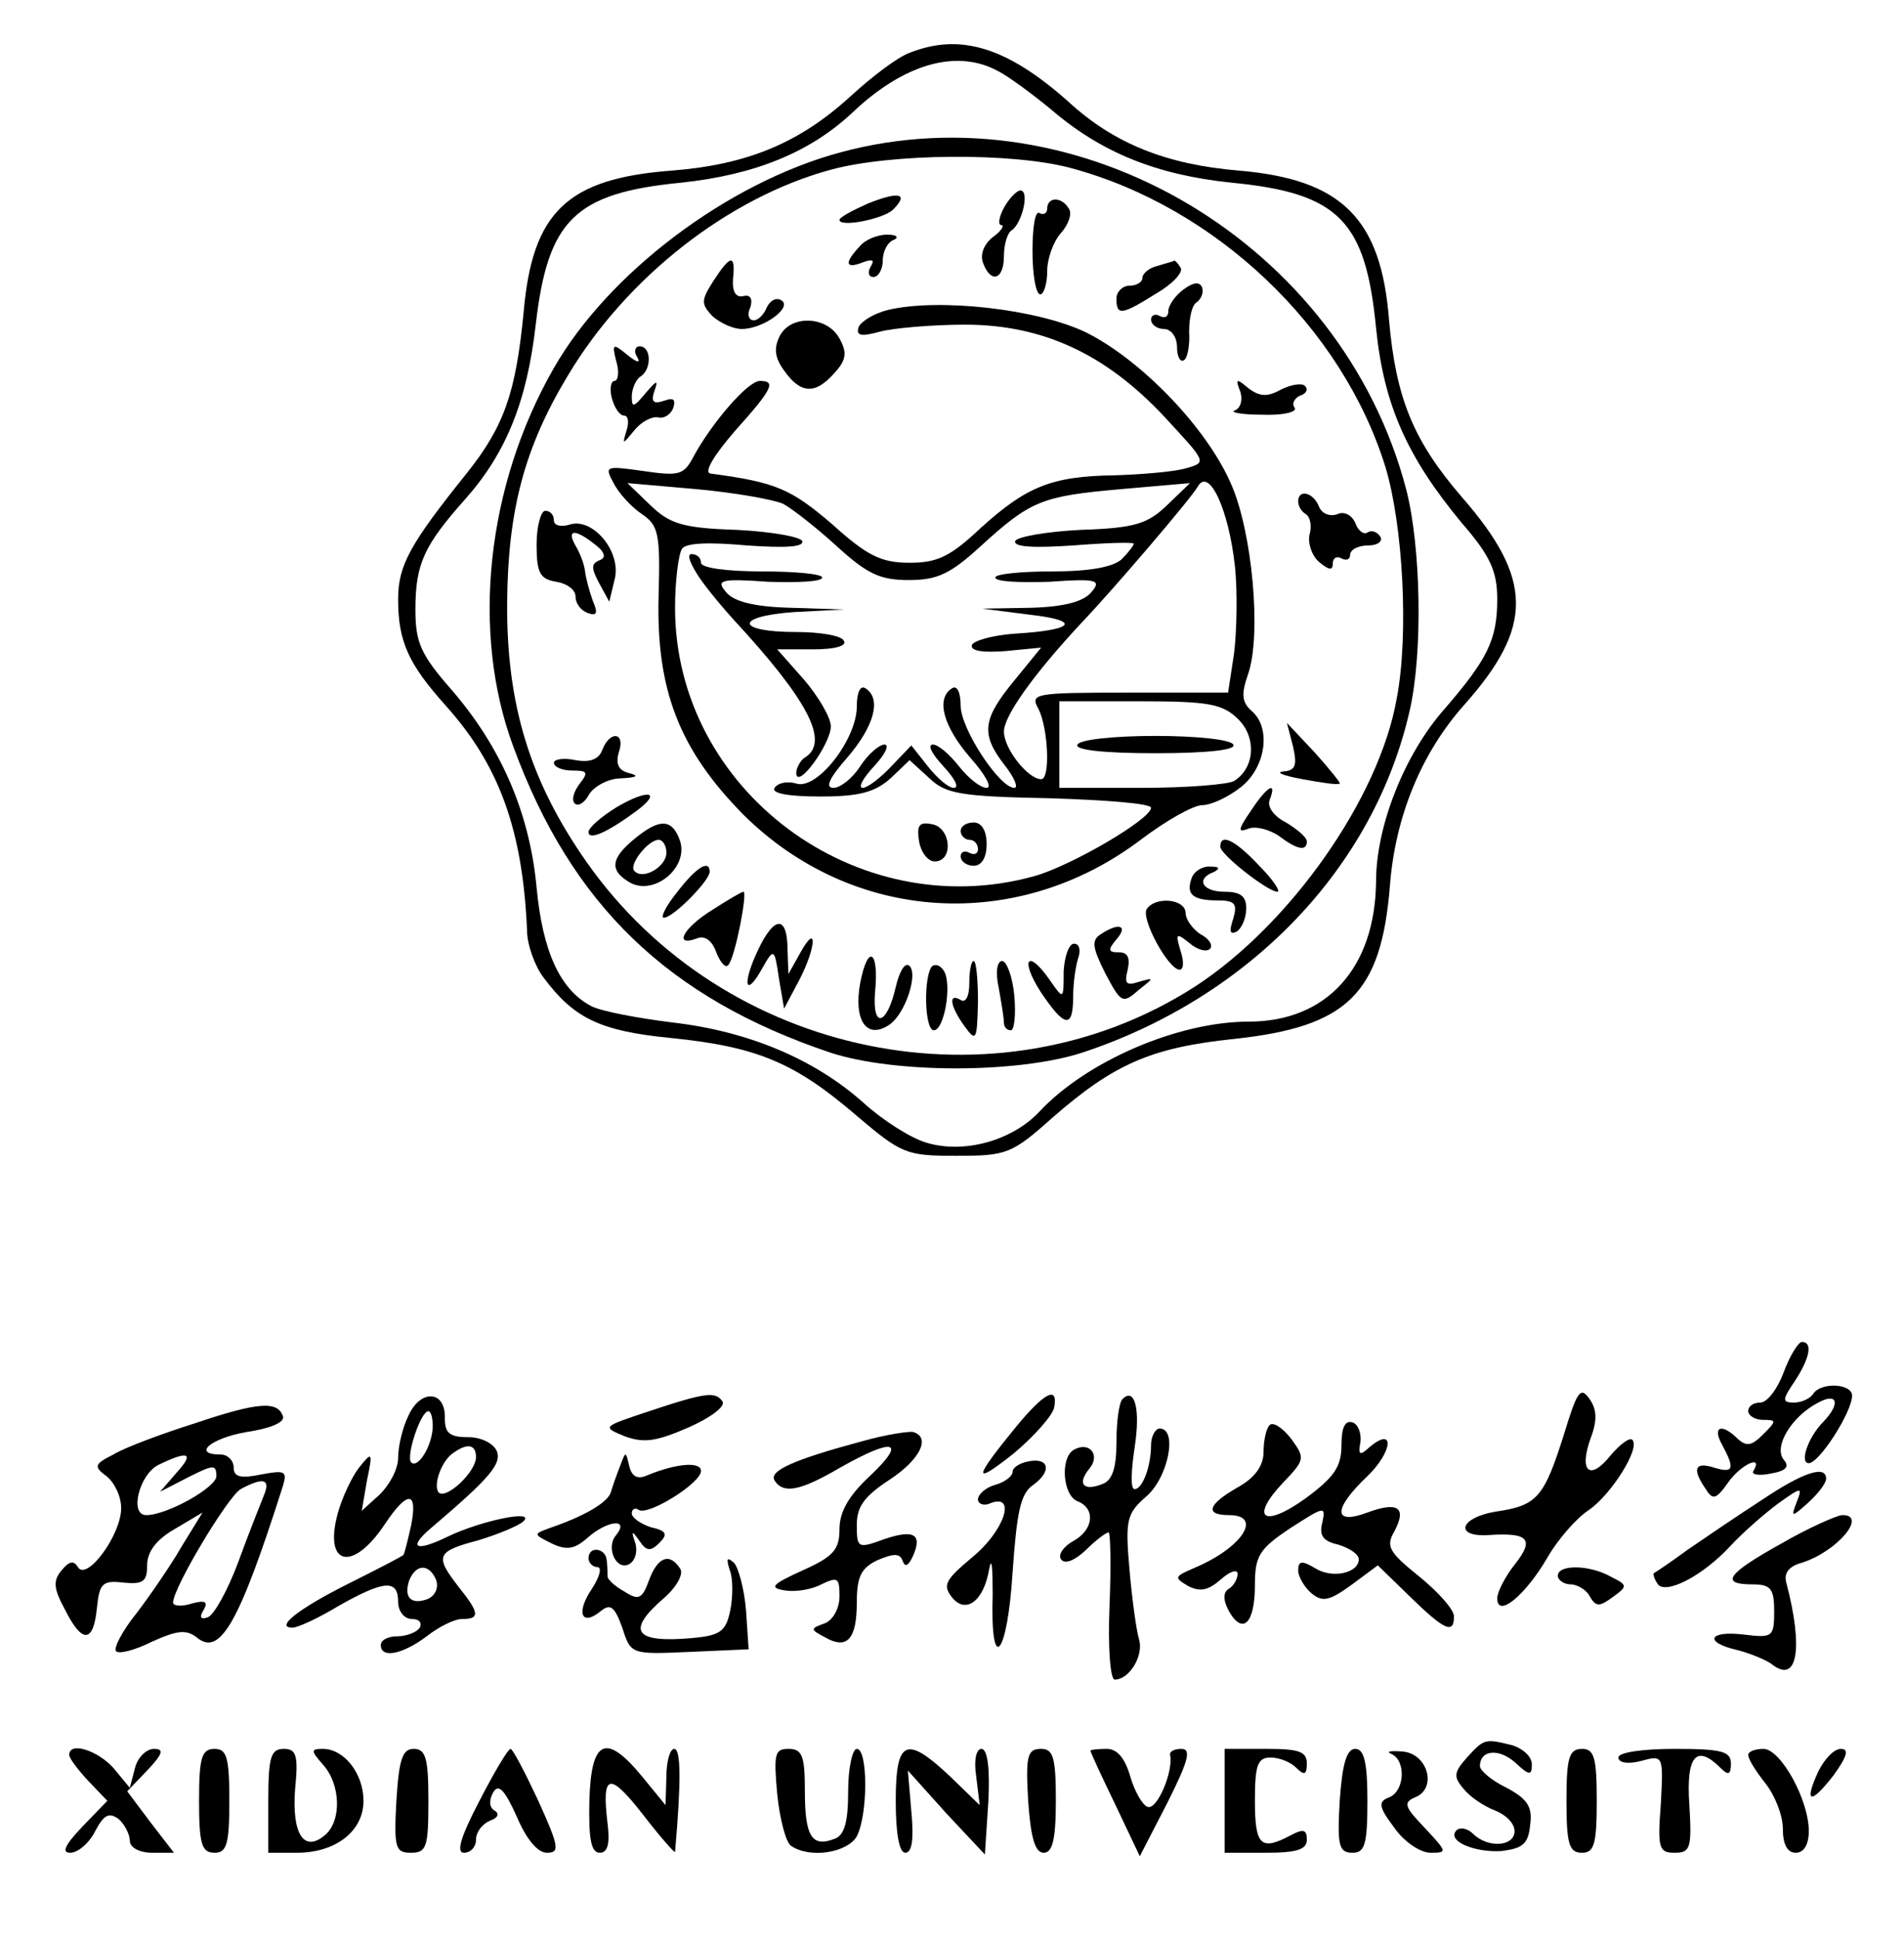 <?xml version="1.0" standalone="no"?>
<!DOCTYPE svg PUBLIC "-//W3C//DTD SVG 20010904//EN"
 "http://www.w3.org/TR/2001/REC-SVG-20010904/DTD/svg10.dtd">
<svg version="1.0" xmlns="http://www.w3.org/2000/svg"
 width="220pt" height="224pt" viewBox="0 0 220 224"
 preserveAspectRatio="xMidYMid meet">
<g transform="translate(0,224) scale(0.1,-0.1)"
fill="#000000" stroke="none">
<path d="M1051 2179 c-14 -5 -44 -28 -68 -50 -59 -54 -119 -79 -206 -86 -122
-9 -162 -48 -172 -164 -9 -92 -22 -131 -66 -186 -65 -81 -79 -106 -79 -145 0
-49 12 -75 55 -123 62 -69 89 -144 94 -260 0 -16 9 -41 19 -54 35 -47 65 -62
148 -70 98 -10 142 -28 213 -89 53 -45 58 -47 116 -47 58 0 64 2 111 44 71 62
114 81 210 91 131 14 170 52 180 177 6 79 36 153 86 209 80 90 80 145 -3 240
-56 65 -76 114 -84 204 -9 118 -55 163 -174 173 -83 7 -144 31 -197 80 -71 63
-125 79 -183 56z m102 -21 c12 -6 39 -26 61 -44 58 -50 122 -76 209 -85 124
-12 155 -44 167 -168 9 -89 36 -149 99 -225 33 -38 41 -56 41 -88 0 -47 -11
-69 -61 -127 -46 -52 -79 -135 -79 -199 -1 -100 -57 -162 -147 -162 -82 0
-188 -46 -242 -104 -31 -33 -86 -49 -130 -36 -18 5 -51 26 -73 46 -57 51 -134
83 -221 93 -40 5 -83 13 -94 19 -36 19 -56 63 -63 137 -8 86 -41 162 -98 228
-36 41 -42 55 -42 93 0 53 10 74 58 128 47 53 71 113 81 201 14 121 45 152
168 164 85 9 149 35 198 81 59 56 120 74 168 48z"/>
<path d="M971 2064 c-130 -35 -268 -139 -331 -249 -78 -136 -96 -305 -47 -437
67 -183 179 -291 367 -354 74 -24 215 -24 290 0 194 64 338 214 379 396 15 66
13 187 -4 254 -74 284 -377 465 -654 390z m266 -18 c168 -45 314 -184 364
-346 20 -67 27 -192 13 -266 -20 -116 -124 -263 -234 -334 -228 -146 -543 -82
-702 144 -66 94 -93 183 -92 301 1 106 20 178 70 261 68 114 186 206 304 238
70 19 210 20 277 2z"/>
<path d="M1003 2005 c-18 -8 -33 -16 -33 -19 0 -9 51 1 62 12 19 19 6 21 -29
7z"/>
<path d="M1160 2000 c-6 -11 -7 -20 -3 -20 4 0 0 -7 -10 -14 -10 -8 -15 -20
-11 -30 9 -24 24 -19 24 8 0 14 4 27 9 30 12 8 21 46 10 46 -4 0 -13 -9 -19
-20z"/>
<path d="M1210 1999 c0 -5 -4 -8 -9 -5 -5 3 -8 -17 -8 -44 0 -28 4 -50 9 -50
4 0 8 12 8 27 0 14 7 34 16 44 9 10 13 23 9 28 -8 14 -25 14 -25 0z"/>
<path d="M993 1955 c-18 -19 -16 -26 4 -18 11 4 14 3 9 -5 -4 -7 -2 -12 3 -12
6 0 11 9 11 19 0 11 6 22 13 24 6 3 3 6 -8 6 -11 0 -26 -6 -32 -14z"/>
<path d="M824 1915 c-14 -22 -14 -26 -1 -40 9 -8 24 -15 34 -15 25 0 59 25 46
33 -6 4 -13 0 -17 -8 -3 -8 -10 -15 -15 -15 -6 0 -8 7 -4 15 3 10 0 15 -8 13
-9 -2 -13 5 -12 20 3 29 -3 28 -23 -3z"/>
<path d="M1338 1933 c-10 -2 -18 -9 -18 -14 0 -5 -7 -9 -15 -9 -8 0 -15 -7
-15 -15 0 -20 6 -19 46 6 19 11 32 25 28 30 -3 5 -6 8 -7 8 -1 -1 -10 -3 -19
-6z"/>
<path d="M1368 1906 c-10 -7 -18 -19 -18 -25 0 -7 -4 -9 -10 -6 -5 3 -10 1
-10 -4 0 -6 7 -11 15 -11 8 0 15 -9 15 -21 0 -11 4 -18 8 -15 4 2 7 17 6 33 0
15 3 31 9 34 5 4 8 11 6 17 -3 7 -10 6 -21 -2z"/>
<path d="M1026 1882 c-16 -4 -31 -13 -34 -20 -3 -10 3 -11 25 -5 15 4 60 8 98
8 90 0 163 -34 231 -107 48 -52 49 -52 24 -59 -14 -4 -51 -7 -82 -8 -73 -1
-102 -13 -155 -61 -35 -33 -50 -40 -82 -40 -33 0 -49 8 -90 45 -47 40 -64 48
-140 58 -8 1 3 20 28 49 44 49 48 58 29 58 -14 0 -56 -49 -77 -88 -11 -21 -17
-22 -58 -16 -43 6 -45 6 -34 -14 6 -12 21 -28 33 -36 19 -13 21 -23 19 -94 -3
-109 24 -178 98 -253 126 -125 316 -137 459 -29 29 22 61 40 71 40 10 0 30 9
45 21 29 23 35 69 12 88 -11 10 -12 19 -4 42 16 45 5 166 -20 221 -28 64 -103
142 -167 174 -56 27 -170 40 -229 26z m401 -297 c3 -29 2 -74 -1 -99 l-7 -46
-115 0 c-110 0 -114 -1 -104 -19 11 -22 14 -81 3 -81 -15 0 -43 35 -43 55 0
18 34 66 90 126 38 40 126 143 134 157 13 23 36 -27 43 -93z m-522 73 c11 -6
39 -28 62 -49 35 -32 50 -39 83 -39 33 0 48 7 83 39 58 53 71 58 162 66 l80 7
-27 -26 c-22 -21 -37 -26 -99 -28 -40 -2 -74 -8 -76 -13 -2 -7 22 -8 67 -5 38
3 70 4 70 2 0 -2 -6 -10 -14 -18 -10 -9 -37 -14 -80 -14 -36 0 -66 -3 -66 -7
0 -5 28 -6 62 -5 56 4 61 2 49 -12 -9 -11 -32 -17 -70 -18 l-56 -1 55 -7 c61
-7 51 -18 -19 -22 -25 -2 -46 -8 -48 -13 -2 -7 13 -9 39 -7 l41 4 -31 -38
c-37 -45 -39 -62 -11 -98 11 -14 16 -26 11 -26 -17 0 -62 68 -62 95 0 15 -4
24 -10 20 -19 -12 -10 -44 21 -80 17 -19 26 -35 19 -35 -7 0 -21 11 -32 25
-11 14 -24 25 -30 25 -7 0 -1 -11 12 -25 13 -14 19 -25 12 -25 -6 0 -19 11
-30 25 l-19 24 -23 -24 c-13 -14 -28 -25 -33 -25 -6 0 0 11 13 25 13 14 18 25
12 25 -6 0 -19 -11 -28 -25 -9 -14 -23 -25 -31 -25 -10 0 -5 11 16 35 31 36
40 68 21 80 -6 4 -10 -5 -10 -21 0 -38 -46 -97 -70 -89 -10 3 -21 1 -25 -5 -4
-6 14 -10 53 -10 45 0 63 5 81 21 l22 21 23 -21 c19 -18 36 -21 139 -23 64 -2
117 -6 117 -11 0 -13 -92 -67 -135 -79 -206 -57 -415 100 -415 310 0 31 4 62
8 68 4 7 31 8 75 4 44 -3 66 -2 64 5 -2 5 -36 11 -76 13 -62 2 -77 7 -99 28
l-27 26 80 -7 c44 -4 89 -12 100 -17z m526 -249 c21 -21 19 -56 -5 -71 -6 -4
-54 -8 -107 -8 l-95 0 0 50 0 50 93 0 c80 0 96 -3 114 -21z"/>
<path d="M808 1573 c11 -16 29 -37 39 -48 87 -94 112 -142 83 -160 -5 -3 -10
-12 -10 -18 1 -20 40 34 40 54 0 10 -14 34 -31 54 l-31 35 42 0 c25 0 39 4 35
10 -3 6 -28 10 -55 10 -70 0 -72 18 -3 23 l58 3 -61 2 c-42 1 -66 7 -75 18
-12 14 -7 16 49 12 34 -1 62 0 62 5 0 4 -31 7 -70 7 -40 0 -70 4 -70 10 0 6
-5 10 -11 10 -6 0 -1 -12 9 -27z"/>
<path d="M1062 1268 c2 -12 10 -23 18 -23 22 0 19 39 -3 43 -15 3 -18 -1 -15
-20z"/>
<path d="M1110 1280 c0 -5 5 -10 10 -10 6 0 10 -5 10 -11 0 -5 -4 -7 -10 -4
-5 3 -10 1 -10 -4 0 -6 7 -11 15 -11 9 0 15 9 15 25 0 16 -6 25 -15 25 -8 0
-15 -4 -15 -10z"/>
<path d="M1245 1380 c-4 -6 28 -10 90 -10 62 0 94 4 90 10 -3 6 -44 10 -90 10
-46 0 -87 -4 -90 -10z"/>
<path d="M901 1852 c-7 -14 -6 -25 5 -40 19 -27 36 -28 58 -3 14 15 15 24 6
40 -14 26 -56 28 -69 3z"/>
<path d="M712 1823 c4 -13 2 -23 -2 -23 -4 0 -6 -9 -3 -20 3 -11 9 -20 14 -20
5 0 6 -8 3 -17 -5 -17 -5 -17 9 0 8 10 20 16 27 15 7 -2 15 3 18 11 3 10 0 12
-11 8 -12 -4 -15 -1 -11 11 5 14 3 13 -10 -2 -14 -17 -16 -17 -16 -4 0 9 5 20
10 23 13 8 13 35 -1 35 -5 0 -7 -6 -3 -12 5 -8 0 -7 -11 2 -17 14 -18 13 -13
-7z"/>
<path d="M1433 1788 c3 -9 1 -19 -6 -22 -7 -2 7 -5 31 -5 24 -1 41 3 38 8 -4
5 0 11 6 14 7 2 10 7 6 11 -3 4 -16 2 -28 -4 -16 -9 -25 -8 -38 2 -13 11 -15
11 -9 -4z"/>
<path d="M1500 1661 c0 -6 4 -12 9 -15 5 -3 7 -14 4 -24 -2 -10 3 -24 11 -31
12 -10 16 -10 16 -2 0 7 5 9 10 6 6 -3 10 -1 10 4 0 6 9 11 21 11 11 0 17 5
14 10 -4 6 -10 8 -15 5 -4 -3 -11 2 -14 11 -4 9 -13 14 -21 10 -9 -3 -18 1
-21 9 -7 17 -24 20 -24 6z"/>
<path d="M620 1611 c0 -33 4 -40 23 -43 12 -2 22 -9 22 -17 0 -8 6 -16 14 -19
11 -4 12 0 6 14 -4 11 -8 26 -9 34 -1 9 -6 21 -10 28 -12 20 -3 22 19 5 14
-10 16 -17 8 -20 -10 -4 -10 -9 -1 -26 l12 -22 6 25 c9 32 -25 73 -52 64 -10
-3 -18 -1 -18 5 0 6 -4 11 -10 11 -5 0 -10 -18 -10 -39z"/>
<path d="M1494 1378 c5 -22 3 -28 -11 -29 -10 -1 0 -5 22 -9 22 -4 41 -7 43
-5 1 1 -12 17 -29 36 l-32 34 7 -27z"/>
<path d="M696 1374 c-4 -11 -14 -15 -31 -12 -14 3 -25 1 -25 -3 0 -5 10 -9 21
-9 18 0 19 -2 9 -15 -7 -9 -10 -19 -6 -23 4 -4 12 1 17 11 6 9 22 18 37 18 18
1 21 3 9 6 -12 3 -16 10 -12 24 8 23 -10 26 -19 3z"/>
<path d="M713 1308 c-18 -11 -33 -24 -33 -29 0 -10 21 -1 55 24 31 23 14 26
-22 5z"/>
<path d="M1445 1303 c-15 -22 -15 -25 -2 -20 8 3 23 -1 34 -8 21 -16 33 -19
33 -7 0 5 -11 14 -24 22 -14 7 -22 18 -19 26 9 23 -3 16 -22 -13z"/>
<path d="M733 1271 c-28 -23 -29 -37 -4 -51 28 -14 66 18 57 48 -9 27 -24 27
-53 3z m37 -16 c0 -16 -27 -32 -37 -21 -7 7 16 36 28 36 5 0 9 -7 9 -15z"/>
<path d="M1410 1262 c0 -9 55 -52 66 -52 4 0 -5 14 -21 30 -28 30 -45 38 -45
22z"/>
<path d="M782 1209 c-13 -16 -19 -29 -15 -29 11 0 53 43 53 53 0 15 -16 5 -38
-24z"/>
<path d="M1377 1226 c-7 -19 1 -26 30 -26 20 0 23 -4 18 -21 -5 -15 -4 -19 4
-15 6 4 11 16 11 27 0 14 -7 19 -25 19 -26 0 -34 15 -12 23 7 4 6 6 -4 6 -9 1
-19 -5 -22 -13z"/>
<path d="M823 1189 c-34 -21 -45 -43 -18 -33 9 4 18 -2 23 -17 5 -12 11 -18
14 -13 8 11 22 84 17 84 -2 0 -19 -10 -36 -21z"/>
<path d="M1325 1190 c-7 -11 25 -70 38 -70 5 0 5 10 1 22 -6 20 -5 21 10 9 9
-8 20 -11 24 -7 4 4 -1 12 -11 17 -9 6 -17 17 -17 24 0 17 -35 20 -45 5z"/>
<path d="M876 1143 c-19 -40 -15 -57 5 -21 13 23 14 23 19 -12 l6 -35 17 32
c20 38 22 69 2 33 l-14 -25 -1 27 c0 41 -15 41 -34 1z"/>
<path d="M1272 1161 c-11 -7 -10 -15 5 -45 18 -34 20 -36 38 -20 19 15 19 15
1 10 -15 -5 -17 -2 -13 14 3 14 0 20 -10 20 -13 0 -13 3 -3 15 14 16 3 20 -18
6z"/>
<path d="M1229 1118 c0 -33 0 -33 -16 -10 -25 36 -35 25 -11 -13 28 -42 38
-44 38 -6 0 16 3 36 6 45 3 9 1 16 -5 16 -6 0 -11 -15 -12 -32z"/>
<path d="M994 1105 c-8 -43 7 -66 33 -49 19 12 35 61 23 69 -5 3 -11 -8 -15
-25 -10 -44 -27 -49 -24 -7 5 49 -8 58 -17 12z"/>
<path d="M1077 1124 c-10 -11 -9 -74 2 -74 12 0 21 52 12 68 -4 7 -10 9 -14 6z"/>
<path d="M1120 1104 c0 -14 -4 -23 -10 -19 -15 9 -12 -8 5 -31 13 -18 14 -15
15 29 0 26 -2 47 -5 47 -3 0 -5 -12 -5 -26z"/>
<path d="M1154 1099 c3 -17 6 -35 6 -40 0 -5 3 -9 8 -9 4 0 6 18 4 40 -2 22
-9 40 -14 40 -6 0 -8 -13 -4 -31z"/>
<path d="M2061 655 c-7 -19 -19 -35 -27 -35 -8 0 -14 -4 -14 -10 0 -5 8 -10
17 -10 16 0 16 -1 0 -17 -13 -13 -19 -14 -29 -5 -19 19 -30 14 -18 -7 15 -28
13 -33 -10 -26 -22 7 -25 -2 -9 -25 8 -13 12 -12 26 8 14 20 41 33 29 13 -3
-4 6 -6 20 -3 18 3 22 8 15 16 -12 15 9 50 40 66 22 12 26 -1 6 -22 -18 -18
-28 -48 -17 -48 12 0 50 59 50 78 0 14 -36 16 -45 2 -3 -5 -13 -10 -22 -10
-14 0 -14 3 1 25 17 26 21 45 8 45 -4 0 -14 -16 -21 -35z"/>
<path d="M1807 583 c-23 -73 -31 -82 -79 -89 -42 -7 -48 -30 -7 -27 45 3 52
-5 30 -33 -12 -15 -21 -33 -21 -40 0 -24 33 4 58 47 12 21 34 46 48 55 26 18
60 72 50 81 -3 3 -14 -5 -25 -18 -24 -30 -37 -19 -23 20 8 21 7 34 -2 46 -10
14 -14 7 -29 -42z"/>
<path d="M472 605 c-7 -14 -12 -36 -12 -49 0 -13 -10 -31 -21 -42 l-21 -19 6
35 c7 33 6 34 -9 15 -8 -10 -20 -35 -25 -54 -16 -60 18 -67 55 -11 26 39 38
38 30 -2 -4 -18 -8 -34 -9 -34 0 -1 -29 -16 -63 -33 -58 -29 -86 -51 -65 -51
6 0 30 11 53 25 53 30 69 31 69 5 0 -11 7 -20 16 -20 8 0 12 -4 9 -10 -3 -5
-15 -10 -26 -10 -10 0 -19 -4 -19 -10 0 -16 25 -11 53 10 14 11 32 20 41 20
21 0 20 7 -4 37 -28 36 -26 41 23 54 23 7 47 17 52 22 14 14 -51 0 -88 -18
-37 -18 -46 -13 -19 10 67 57 82 74 76 89 -4 9 -18 16 -33 16 -22 0 -27 5 -27
22 1 32 -28 34 -42 3z m28 -12 c0 -22 -17 -50 -25 -42 -6 7 11 59 20 59 3 0 5
-8 5 -17z m50 -36 c0 -17 -34 -49 -43 -41 -7 8 3 37 17 46 17 12 26 9 26 -5z
m-46 -142 c3 -9 -1 -18 -10 -22 -19 -7 -28 2 -21 22 8 19 23 19 31 0z"/>
<path d="M750 610 c-54 -18 -55 -18 -28 -29 22 -8 36 -6 73 10 25 11 43 24 40
30 -8 12 -19 11 -85 -11z"/>
<path d="M1174 592 c-49 -60 -51 -69 -3 -31 24 20 45 44 47 53 5 26 -11 18
-44 -22z"/>
<path d="M1297 624 c-4 -4 -7 -26 -7 -50 0 -30 -5 -44 -16 -48 -22 -9 -30 0
-15 18 13 16 -1 32 -19 21 -15 -10 -12 -52 5 -59 21 -8 19 -33 -5 -46 -11 -6
-18 -16 -14 -21 4 -6 15 -2 28 10 12 12 24 21 27 21 2 0 3 -38 1 -85 -2 -49 1
-85 6 -85 17 0 34 28 28 47 -3 10 -8 46 -11 81 -5 57 -3 64 20 84 25 22 36 78
15 78 -5 0 -10 -9 -10 -19 0 -25 -10 -51 -19 -51 -5 0 -4 21 0 48 7 45 0 70
-14 56z"/>
<path d="M225 596 c-38 -12 -81 -28 -94 -36 -22 -11 -23 -14 -8 -25 9 -7 17
-23 17 -37 0 -31 -40 -85 -50 -68 -5 8 -10 7 -19 -4 -10 -12 -9 -21 4 -45 20
-40 33 -39 37 2 3 28 6 32 31 29 22 -2 27 1 27 20 0 16 11 30 32 42 l32 19
-24 -39 c-12 -21 -36 -56 -52 -77 -17 -21 -27 -41 -24 -44 3 -4 22 1 42 11 29
13 39 14 51 5 27 -23 49 15 100 175 5 17 2 18 -25 13 -24 -5 -32 -3 -32 8 0 8
-7 15 -15 15 -34 0 -11 19 30 26 27 4 44 11 42 18 -6 18 -28 17 -102 -8z m-21
-57 l-19 -22 33 17 c28 14 32 15 32 1 0 -13 -57 -45 -81 -45 -20 0 -8 47 14
58 35 17 42 14 21 -9z m101 -26 c-4 -10 -18 -45 -30 -78 -12 -32 -28 -61 -35
-63 -8 -3 -10 0 -5 8 6 10 2 12 -13 8 -12 -4 -22 -3 -22 1 0 17 63 122 78 131
26 14 35 12 27 -7z"/>
<path d="M1467 594 c-4 -4 -7 -18 -7 -31 0 -16 -10 -30 -30 -41 -35 -20 -38
-32 -10 -32 40 0 15 -38 -40 -61 -23 -10 -24 -11 -7 -21 14 -7 23 -5 38 8 10
9 19 12 19 6 0 -6 -5 -14 -10 -17 -7 -4 -7 -13 0 -26 16 -28 30 -14 30 30 0
34 5 42 41 66 39 25 41 26 37 7 -4 -15 0 -22 18 -26 13 -4 24 -11 24 -17 0
-16 -31 -23 -51 -10 -15 9 -19 8 -19 -3 0 -7 7 -19 15 -26 13 -11 21 -9 46 9
l31 23 37 -36 c40 -39 51 -44 51 -23 0 8 -18 28 -40 46 -35 28 -39 35 -29 52
15 28 4 35 -31 22 -40 -15 -40 4 0 42 29 28 32 58 3 34 -12 -11 -14 -10 -11 6
1 10 -3 20 -9 22 -9 3 -13 -6 -13 -26 0 -25 -8 -37 -42 -62 -49 -35 -64 -22
-25 19 25 26 25 28 9 50 -10 13 -21 20 -25 16z"/>
<path d="M995 575 c-78 -21 -107 -34 -100 -45 10 -16 30 -12 76 15 62 35 77
31 35 -9 -25 -23 -36 -42 -36 -62 0 -24 -7 -32 -43 -48 -35 -16 -39 -20 -20
-23 12 -2 31 1 42 7 19 9 21 8 21 -14 0 -13 -7 -27 -17 -31 -17 -6 -17 -7 0
-16 26 -15 37 -2 37 40 0 30 5 40 24 49 19 8 26 8 29 -1 3 -8 7 -5 12 6 11 25
1 31 -34 19 -30 -11 -31 -10 -31 17 0 21 9 33 38 52 35 23 48 49 27 55 -5 1
-32 -3 -60 -11z"/>
<path d="M717 548 c-4 -10 -9 -24 -11 -31 -3 -12 -30 -28 -71 -42 -19 -7 -19
-7 3 -18 17 -8 26 -6 40 6 23 21 50 24 34 4 -13 -15 1 -43 16 -33 6 4 9 14 6
24 -5 14 -4 15 5 2 8 -12 13 -12 23 -2 10 10 8 14 -10 18 -12 4 -22 11 -22 16
0 5 4 7 8 4 11 -7 72 31 72 45 0 11 -28 9 -62 -5 -11 -5 -18 -2 -21 11 -4 17
-4 17 -10 1z"/>
<path d="M1188 552 c-10 -2 -18 -7 -18 -12 0 -5 -9 -12 -20 -15 -11 -3 -20
-11 -20 -17 0 -5 7 -8 15 -4 30 11 15 -33 -22 -63 -31 -26 -34 -32 -23 -46 16
-20 37 -4 43 33 3 15 4 1 4 -30 -3 -94 17 -72 23 26 5 70 9 91 24 101 22 16
18 32 -6 27z"/>
<path d="M2035 507 c-28 -18 -66 -44 -85 -57 -19 -14 -37 -26 -39 -27 -1 -1 0
-6 4 -12 8 -14 52 8 85 44 14 15 38 36 54 48 28 20 29 20 22 2 -7 -18 -6 -18
14 0 11 10 20 22 20 27 0 16 -26 8 -75 -25z"/>
<path d="M2058 457 c-63 -35 -71 -47 -33 -47 21 0 25 -5 25 -31 0 -30 -2 -31
-35 -27 -41 5 -47 -9 -7 -18 15 -4 32 -11 39 -16 30 -24 37 18 17 94 -3 11 3
19 18 23 41 13 77 56 46 55 -7 -1 -39 -15 -70 -33z"/>
<path d="M680 440 c0 -5 5 -10 10 -10 6 0 3 -11 -6 -25 -19 -28 -12 -44 10
-26 11 9 16 6 25 -19 10 -31 10 -31 78 -28 l68 3 -3 45 c-2 25 -9 50 -14 55
-8 7 -9 5 -5 -8 4 -9 4 -30 1 -46 -5 -25 -11 -30 -44 -33 -67 -6 -77 8 -33 46
15 13 23 28 19 34 -12 19 -26 14 -36 -13 -8 -22 -12 -24 -29 -13 -11 6 -19 14
-19 17 0 4 0 12 -1 19 -1 14 -21 17 -21 2z"/>
<path d="M1800 420 c0 -5 7 -10 15 -10 7 0 18 -6 22 -14 7 -12 11 -12 26 -1
18 13 18 14 -2 24 -25 14 -61 14 -61 1z"/>
<path d="M1695 210 c-15 -17 -16 -22 -4 -36 7 -9 23 -20 36 -25 13 -5 23 -15
23 -24 0 -18 -31 -20 -48 -3 -6 6 -15 8 -19 4 -12 -12 20 -26 52 -24 24 3 31
8 33 30 3 21 -3 30 -27 43 -17 8 -31 20 -31 25 0 19 22 21 41 4 16 -15 19 -15
19 -2 0 9 -10 18 -22 22 -32 8 -33 8 -53 -14z"/>
<path d="M80 213 c0 -4 10 -17 22 -30 l22 -23 -29 -30 c-20 -21 -24 -30 -14
-30 9 0 22 11 29 25 10 19 16 22 27 14 7 -6 13 -18 13 -25 0 -8 11 -14 26 -14
l25 0 -27 35 -27 36 23 24 c18 19 20 25 8 25 -9 0 -19 -10 -22 -22 l-6 -23
-19 23 c-18 20 -51 31 -51 15z"/>
<path d="M230 160 c0 -50 3 -60 18 -60 14 0 17 10 17 60 0 50 -3 60 -17 60
-15 0 -18 -10 -18 -60z"/>
<path d="M310 160 l0 -60 33 0 c45 0 77 25 77 60 0 31 -22 60 -47 60 -14 0
-14 -2 0 -18 21 -23 22 -66 2 -82 -24 -20 -38 2 -34 54 4 39 1 46 -13 46 -15
0 -18 -9 -18 -60z"/>
<path d="M458 160 c-3 -55 -1 -60 17 -60 18 0 20 7 20 60 0 49 -3 60 -17 60
-13 0 -17 -12 -20 -60z"/>
<path d="M554 160 c-22 -42 -27 -60 -18 -60 8 0 14 7 14 15 0 9 7 18 16 22 9
3 12 8 5 12 -6 4 -6 12 -1 21 6 10 13 3 27 -28 11 -26 24 -42 35 -42 15 0 14
7 -10 60 -15 32 -29 59 -32 60 -3 0 -19 -27 -36 -60z"/>
<path d="M681 160 c-1 -44 2 -60 12 -60 9 0 12 10 9 34 -7 58 2 60 41 10 20
-26 37 -45 37 -43 7 80 7 119 -1 119 -5 0 -9 -15 -9 -32 l-1 -33 -27 33 c-42
51 -59 43 -61 -28z"/>
<path d="M898 168 c3 -29 10 -56 16 -60 22 -15 65 -8 76 11 13 25 13 101 0
101 -5 0 -10 -22 -10 -49 0 -35 -4 -51 -16 -55 -26 -10 -34 3 -34 55 0 41 -3
49 -19 49 -16 0 -17 -6 -13 -52z"/>
<path d="M1035 160 c0 -38 4 -60 11 -60 8 0 10 16 7 48 l-4 47 44 -49 45 -48
4 61 c2 39 -1 61 -8 61 -6 0 -9 -13 -6 -32 l4 -33 -34 33 c-51 48 -63 43 -63
-28z"/>
<path d="M1188 160 c3 -43 8 -60 18 -60 10 0 14 15 14 60 0 50 -3 60 -17 60
-16 0 -18 -8 -15 -60z"/>
<path d="M1260 218 c0 -2 13 -30 29 -63 l28 -59 32 62 c24 48 28 62 16 62 -8
0 -14 -3 -13 -7 4 -19 -15 -64 -26 -60 -6 2 -15 18 -20 35 -6 21 -15 32 -27
32 -11 0 -19 -1 -19 -2z"/>
<path d="M1415 160 l0 -60 48 0 c36 0 47 4 47 15 0 12 -4 13 -19 5 -34 -18
-41 -12 -41 40 0 41 3 50 18 50 10 0 23 -5 30 -12 9 -9 12 -8 12 5 0 14 -9 17
-47 17 l-48 0 0 -60z"/>
<path d="M1548 160 c-3 -52 -1 -60 15 -60 14 0 17 10 17 60 0 45 -4 60 -14 60
-10 0 -15 -17 -18 -60z"/>
<path d="M1608 214 c17 -8 15 -43 -3 -50 -13 -5 -12 -11 6 -35 11 -16 30 -29
42 -29 20 0 19 1 -7 29 -23 24 -25 29 -11 35 26 10 15 51 -15 53 -14 1 -19 0
-12 -3z"/>
<path d="M1810 160 c0 -50 3 -60 18 -60 14 0 17 10 17 60 0 50 -3 60 -17 60
-15 0 -18 -10 -18 -60z"/>
<path d="M1870 210 c0 -6 11 -8 26 -4 26 7 26 7 23 -50 -4 -51 -2 -56 16 -56
18 0 20 5 17 55 -4 57 8 71 36 43 9 -9 12 -8 12 5 0 14 -10 17 -65 17 -37 0
-65 -4 -65 -10z"/>
<path d="M2020 213 c0 -5 9 -19 20 -33 11 -14 20 -37 20 -52 0 -18 5 -28 15
-28 9 0 15 9 15 25 0 36 -32 94 -52 95 -10 0 -18 -3 -18 -7z"/>
<path d="M2101 194 c-17 -37 -9 -39 18 -4 15 21 18 30 8 30 -8 0 -19 -12 -26
-26z"/>
</g>
</svg>
